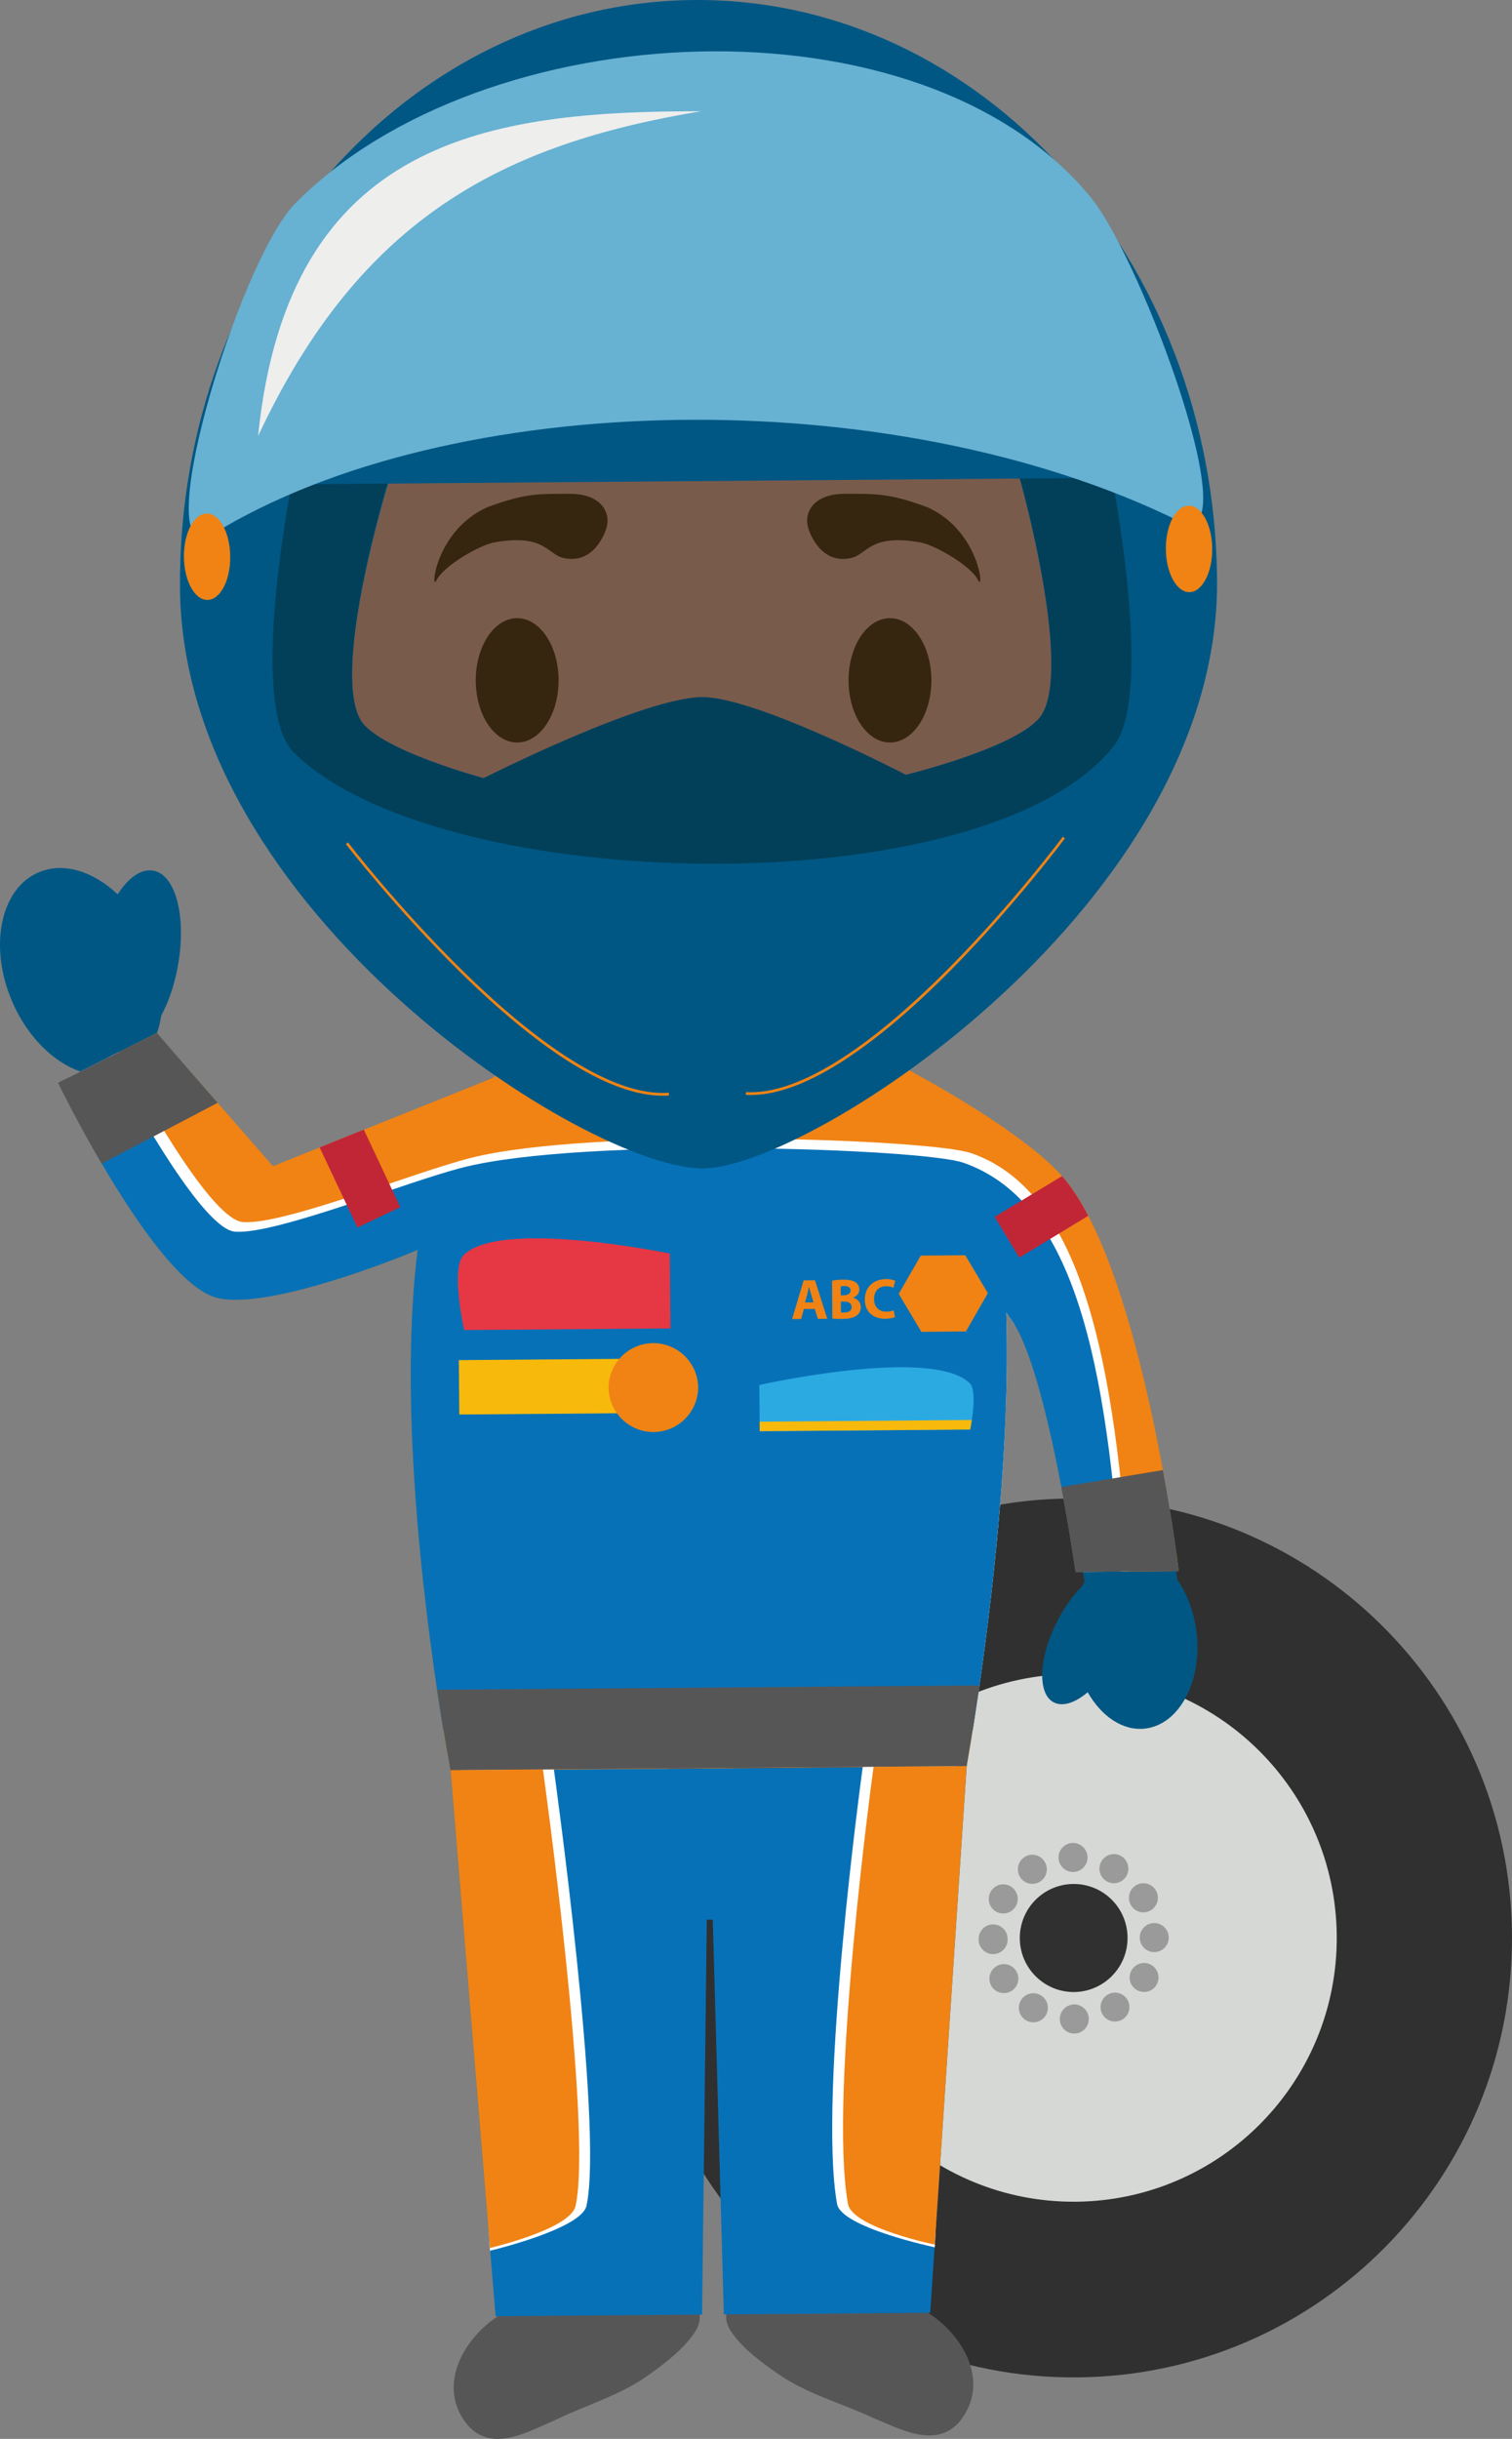 <svg version="1.1" xmlns="http://www.w3.org/2000/svg" xmlns:xlink="http://www.w3.org/1999/xlink" width="73.005" height="117.678" viewBox="0,0,73.005,117.678"><rect x="0" y="0" width="73.005" height="117.678" fill="#808080" stroke="none"/><g transform="translate(-203.029,-121.173)"><g data-paper-data="{&quot;isPaintingLayer&quot;:true}" fill-rule="evenodd" stroke="none" stroke-width="1" stroke-linecap="butt" stroke-linejoin="miter" stroke-miterlimit="10" stroke-dasharray="" stroke-dashoffset="0" style="mix-blend-mode: normal"><path d="M276.033,214.514c0.092,11.707 -9.305,21.277 -20.995,21.37c-11.685,0.094 -21.236,-9.324 -21.328,-21.033c-0.095,-11.712 9.306,-21.282 20.99,-21.374c11.69,-0.095 21.24,9.328 21.333,21.037" fill="#303030"/><path d="M267.572,214.581c0.055,7.027 -5.585,12.769 -12.603,12.827c-7.017,0.055 -12.747,-5.597 -12.8,-12.626c-0.057,-7.036 5.583,-12.777 12.598,-12.833c7.017,-0.055 12.75,5.596 12.805,12.632" fill="#d6d8d6"/><path d="M257.471,214.66c0.012,1.439 -1.142,2.616 -2.581,2.631c-1.438,0.008 -2.611,-1.149 -2.621,-2.587c-0.006,-0.691 0.262,-1.356 0.746,-1.848c0.484,-0.493 1.144,-0.773 1.834,-0.78c0.691,-0.006 1.355,0.263 1.847,0.748c0.492,0.485 0.771,1.146 0.775,1.836" fill="#303030"/><path d="M255.54,210.795c0.001,0.386 -0.311,0.701 -0.697,0.703c-0.386,0.002 -0.702,-0.309 -0.705,-0.696c-0.003,-0.386 0.307,-0.702 0.694,-0.706c0.388,-0 0.703,0.312 0.707,0.7M255.6,218.588c0.003,0.387 -0.307,0.703 -0.694,0.706c-0.387,0.003 -0.703,-0.307 -0.706,-0.694c-0.003,-0.388 0.307,-0.706 0.695,-0.713c0.387,0.001 0.702,0.314 0.705,0.701M251.68,214.719c0.016,0.259 -0.113,0.505 -0.334,0.64c-0.221,0.135 -0.499,0.138 -0.722,0.006c-0.223,-0.132 -0.356,-0.376 -0.344,-0.635c-0.001,-0.385 0.308,-0.699 0.693,-0.704c0.386,-0.003 0.702,0.307 0.707,0.693M252.17,212.794c0.002,0.388 -0.31,0.704 -0.698,0.707c-0.185,0.002 -0.364,-0.071 -0.495,-0.201c-0.132,-0.131 -0.205,-0.308 -0.205,-0.494c-0.003,-0.186 0.067,-0.366 0.197,-0.5c0.129,-0.134 0.306,-0.211 0.492,-0.213c0.389,-0 0.705,0.312 0.71,0.701M253.574,211.365c0.002,0.388 -0.31,0.704 -0.698,0.707c-0.185,0.001 -0.363,-0.072 -0.494,-0.202c-0.131,-0.13 -0.205,-0.308 -0.206,-0.493c-0.005,-0.386 0.302,-0.704 0.688,-0.713c0.389,-0 0.705,0.312 0.71,0.701M259.46,214.656c0.003,0.388 -0.308,0.705 -0.696,0.71c-0.387,0.001 -0.701,-0.312 -0.703,-0.699c-0.003,-0.386 0.307,-0.702 0.693,-0.705c0.386,-0.003 0.702,0.307 0.705,0.693M257.538,212.751c0.005,0.388 0.32,0.7 0.708,0.697c0.385,-0.007 0.693,-0.323 0.69,-0.708c-0.001,-0.387 -0.315,-0.7 -0.702,-0.7c-0.388,0.005 -0.699,0.323 -0.696,0.711M256.113,211.345c0.004,0.388 0.32,0.7 0.707,0.697c0.386,-0.005 0.694,-0.322 0.69,-0.708c0,-0.186 -0.074,-0.364 -0.206,-0.496c-0.132,-0.131 -0.31,-0.205 -0.496,-0.204c-0.388,0.005 -0.698,0.323 -0.695,0.711M252.2,216.641c-0.003,-0.388 -0.32,-0.701 -0.708,-0.699c-0.386,0.007 -0.694,0.324 -0.69,0.71c0.001,0.185 0.075,0.362 0.207,0.491c0.132,0.13 0.31,0.201 0.495,0.199c0.185,0 0.363,-0.074 0.493,-0.205c0.13,-0.131 0.203,-0.309 0.202,-0.495M253.625,218.043c-0.005,-0.386 -0.321,-0.696 -0.707,-0.695c-0.387,0.003 -0.699,0.32 -0.696,0.708c0.003,0.387 0.32,0.699 0.708,0.696c0.186,-0.001 0.364,-0.077 0.495,-0.21c0.13,-0.133 0.203,-0.312 0.2,-0.498M257.57,216.598c-0.002,-0.388 0.308,-0.705 0.696,-0.71c0.386,0 0.699,0.313 0.7,0.699c0.002,0.184 -0.07,0.362 -0.199,0.493c-0.129,0.132 -0.306,0.206 -0.49,0.207c-0.185,0.003 -0.364,-0.069 -0.497,-0.198c-0.133,-0.129 -0.208,-0.306 -0.21,-0.492M256.167,218.023c-0,-0.386 0.309,-0.7 0.695,-0.706c0.384,-0 0.697,0.31 0.7,0.694c0.003,0.385 -0.306,0.7 -0.692,0.704c-0.385,0.003 -0.7,-0.306 -0.704,-0.692" fill="#9b9a9a"/><path d="M254.644,178.639c3.713,4.675 5.235,18.819 5.235,18.819c0,0 -0.005,-0.02 -0.007,-0.065c0.479,0.681 0.82,1.574 0.933,2.566c0.27,2.364 -0.843,4.431 -2.49,4.62c-1.07,0.125 -2.103,-0.588 -2.768,-1.753c-0.604,0.51 -1.205,0.713 -1.64,0.487c-0.808,-0.418 -0.728,-2.188 0.187,-3.942c0.31,-0.613 0.711,-1.176 1.19,-1.668c0.037,-0.074 0.074,-0.141 0.109,-0.215c0,0 -1.672,-10.212 -3.397,-12.616c-0.869,-1.2 -1.426,-1.874 -1.622,-2.412c-0.161,-0.429 -0.338,-1.257 -0.412,-1.562c-0.569,-2.425 -3.609,-7.876 -3.609,-7.876c0,0 6.488,3.334 8.291,5.617M204.882,163.271c1.2,-0.521 2.648,-0.062 3.827,1.055c0.523,-0.805 1.145,-1.253 1.727,-1.142c1.092,0.196 1.613,2.277 1.175,4.633c-0.164,0.898 -0.447,1.713 -0.797,2.359c-0.046,0.298 -0.11,0.577 -0.205,0.835l5.564,6.448l11.663,-4.29c0,0 -1.965,3.17 -2.441,4.332c-0.355,0.846 -1.023,3.512 -1.023,3.512c0,0 -8.514,3.547 -10.946,2.687c-3.006,-1.07 -6.522,-10.82 -6.522,-10.82l0.007,-0.003c-1.3,-0.45 -2.557,-1.673 -3.29,-3.367c-1.144,-2.651 -0.58,-5.444 1.26,-6.24" fill="#005784"/><path d="M254.963,197.022c0,0 -1.374,-9.75 -3.097,-12.16c-0.088,-0.122 -0.175,-0.242 -0.253,-0.358c0.317,9.61 -1.91,21.898 -1.91,21.898l-24.918,0.199c0,0 -2.882,-14.823 -1.596,-25.118c-0.585,0.27 -7.532,3.086 -9.862,2.26c-3.001,-1.064 -7.494,-10.325 -7.494,-10.325l4.765,-2.4l5.61,6.425l10.569,-4.237c2.077,-1.387 8.413,-1.657 8.413,-1.657l1.761,0.037h0.15l1.76,-0.067c0,0 6.317,0.152 8.431,1.498c0.855,0.464 5.58,3.08 7.223,5.148c3.714,4.678 5.43,18.819 5.43,18.819l-4.982,0.037" fill="#f08314"/><path d="M255.359,197.017c0,0 -1.384,-10.21 -3.104,-12.616c-0.088,-0.123 -0.177,-0.245 -0.253,-0.358c0.009,0.351 0.023,0.713 0.024,1.071c-0.047,-0.095 -0.107,-0.173 -0.16,-0.252c-0.088,-0.122 -0.175,-0.242 -0.254,-0.358c0.238,7.115 -0.925,15.7 -1.545,19.676l-25.234,0.025c-0.723,-4.35 -2.257,-15.148 -1.26,-23.19c-0.585,0.277 -7.524,3.092 -9.852,2.269c-2.741,-0.972 -6.7,-8.726 -7.395,-10.113l2.445,-1.232c1.541,2.852 4.565,8.107 6,8.202c1.971,0.138 8.235,-2.402 11.008,-3.102c5.861,-1.472 22.194,-0.919 24.164,-0.219c4.981,1.749 6.812,8.91 7.581,20.185l-2.164,0.012" fill="#ffffff"/><path d="M254.963,197.022c0,0 -1.374,-9.75 -3.097,-12.16c-0.088,-0.122 -0.175,-0.242 -0.253,-0.358c0.246,7.406 -1.018,16.406 -1.615,20.142l-25.561,0.021c-0.716,-4.346 -2.253,-15.146 -1.248,-23.184c-0.585,0.27 -7.532,3.086 -9.862,2.26c-3.001,-1.064 -7.494,-10.325 -7.494,-10.325l2.434,-1.223c1.504,2.795 4.643,8.31 6.118,8.409c1.973,0.139 8.235,-2.402 11.01,-3.103c5.856,-1.477 22.191,-0.914 24.161,-0.222c4.975,1.754 6.805,8.455 7.579,19.728l-2.172,0.014" fill="#0771b7"/><path d="M207.938,177.32c-1.23,-2.102 -2.105,-3.9 -2.105,-3.9l4.765,-2.4l2.94,3.365l-5.6,2.935M254.963,197.021c0,0 -0.257,-1.832 -0.69,-4.1l4.905,-0.815c0.521,2.813 0.767,4.878 0.767,4.878l-4.982,0.037" fill="#565657"/><path d="M235.401,185.271l-9.963,0.078c0,0 -0.66,-2.97 -0.027,-3.611c1.745,-1.784 9.96,-0.079 9.96,-0.079z" fill="#e63744"/><path d="M249.874,190.15l-10.163,0.08l-0.019,-2.23c0,0 8.35,-1.872 10.163,-0.081c0.399,0.39 0.019,2.231 0.019,2.231" fill="#2baae2"/><path d="M249.874,190.15l-10.163,0.08l-0.005,-0.46l10.246,-0.081zM235.765,189.341l-10.559,0.083l-0.023,-2.624l10.56,-0.083z" fill="#f7b90b"/><path d="M236.74,188.084c0.005,0.575 -0.218,1.129 -0.622,1.539c-0.403,0.41 -0.953,0.643 -1.528,0.648c-1.194,0.004 -2.167,-0.956 -2.178,-2.15c0.013,-1.178 0.967,-2.13 2.145,-2.14c1.178,-0.01 2.148,0.925 2.182,2.103M242.31,184.014l-0.12,-0.39c-0.034,-0.111 -0.064,-0.25 -0.099,-0.358h-0.004c-0.028,0.108 -0.053,0.247 -0.08,0.36l-0.11,0.392zM241.843,184.334l-0.132,0.48l-0.435,0.003l0.555,-1.865l0.548,-0.005l0.592,1.856l-0.454,0.004l-0.145,-0.477l-0.53,0.004zM243.633,184.498c0.046,0.01 0.092,0.007 0.163,0.007c0.19,0 0.355,-0.074 0.355,-0.272c-0.002,-0.19 -0.17,-0.259 -0.375,-0.259l-0.148,0.002zM243.626,183.674l0.136,-0.002c0.22,0 0.336,-0.095 0.336,-0.233c-0.002,-0.136 -0.108,-0.215 -0.302,-0.213c-0.087,0 -0.138,0.012 -0.175,0.017zM243.202,182.966c0.18,-0.033 0.363,-0.049 0.546,-0.049c0.253,-0.002 0.412,0.026 0.548,0.102c0.139,0.072 0.226,0.215 0.226,0.371c0,0.162 -0.095,0.316 -0.302,0.397v0.005c0.212,0.055 0.37,0.212 0.373,0.454c0.002,0.154 -0.069,0.301 -0.191,0.395c-0.138,0.11 -0.36,0.168 -0.728,0.173c-0.205,0 -0.366,-0.007 -0.456,-0.023zM246.242,184.723c-0.072,0.04 -0.247,0.079 -0.47,0.081c-0.64,0.005 -0.981,-0.388 -0.986,-0.914c-0.004,-0.639 0.45,-0.994 1.009,-0.999c0.157,-0.007 0.313,0.02 0.458,0.079l-0.083,0.336c-0.112,-0.05 -0.234,-0.074 -0.357,-0.071c-0.327,0.002 -0.585,0.21 -0.582,0.623c0.004,0.37 0.225,0.607 0.598,0.605c0.127,0 0.268,-0.03 0.35,-0.067zM247.517,185.436l-1.094,-1.833l1.064,-1.846l2.149,-0.016l1.091,1.828l-1.061,1.848z" fill="#f08314"/><path d="M218.461,176.538l2.133,-0.859l1.763,3.739l-2.07,0.985zM252.243,181.856l-1.189,-1.97l3.254,-1.964c0.071,0.078 0.14,0.159 0.205,0.242c0.374,0.474 0.728,1.041 1.06,1.674z" fill="#c12636"/><path d="M247.737,232.705c1.822,1.105 3.146,3.452 1.615,5.324c-1.159,1.32 -2.884,0.332 -4.196,-0.203c-1.451,-0.681 -3.105,-1.131 -4.42,-2.017c-0.847,-0.582 -1.85,-1.286 -2.427,-2.167c-0.178,-0.27 -0.263,-0.598 -0.2,-0.86zM227.165,232.87c-1.798,1.13 -3.095,3.503 -1.531,5.346c1.179,1.304 2.89,0.287 4.194,-0.27c1.441,-0.701 3.083,-1.181 4.387,-2.086c0.84,-0.595 1.826,-1.313 2.393,-2.204c0.172,-0.272 0.25,-0.602 0.188,-0.863l-9.63,0.076z" fill="#565657"/><path d="M249.703,206.403l-1.76,26.363l-9.965,0.079l-0.534,-19.05l-0.288,0.002l-0.228,19.057l-9.97,0.078l-2.174,-26.33z" fill="#0771b7"/><path d="M225.304,206.578l4.468,-0.034c0,0 2.409,17.259 1.574,21.062c-0.252,1.129 -4.66,2.167 -4.66,2.167zM243.446,227.517c-0.942,-5.25 1.24,-21.095 1.24,-21.095l4.49,-0.035l-1.011,23.22c0,0 -4.512,-0.948 -4.719,-2.09" fill="#ffffff"/><path d="M224.783,206.584l4.46,-0.037c0,0 2.411,17.262 1.577,21.063c-0.249,1.128 -4.134,2.03 -4.134,2.03zM243.972,227.513c-0.946,-5.25 1.237,-21.093 1.237,-21.093l4.493,-0.034l-1.54,23.093c0,0 -3.987,-0.824 -4.19,-1.966" fill="#f08314"/><path d="M224.779,206.584c-0.019,-0.132 -0.302,-1.579 -0.645,-3.88l26.185,-0.207c-0.331,2.308 -0.598,3.756 -0.617,3.888l-24.923,0.198" fill="#565657"/><path d="M259.793,150.703c1.177,0.748 0.051,7.715 -2.36,7.735c-0.069,0 -0.141,0 -0.205,-0.004c-3.858,7.052 -11.306,11.857 -19.896,11.928c-8.602,0.067 -16.136,-4.624 -20.096,-11.631c-0.159,0.017 -0.323,0.028 -0.484,0.028c-2.416,0.021 -3.537,-7.117 -2.222,-7.855c-0.162,-1.072 -0.249,-2.162 -0.258,-3.282c-0.102,-12.662 10.059,-23.003 22.696,-23.104c12.632,-0.1 22.957,10.077 23.055,22.74c0.01,1.172 -0.068,2.321 -0.23,3.445" data-paper-data="{&quot;origPos&quot;:null}" fill="#795b4c"/><path d="M232.311,146.65c0,0 -0.503,1.803 -2.082,1.446c-0.772,-0.174 -0.908,-1.201 -3.386,-0.74c-0.779,0.18 -2.417,1.156 -2.732,1.808c-0.316,0.652 -0.088,-2.392 2.457,-3.522c1.835,-0.675 2.457,-0.642 3.977,-0.642c1.52,0 1.987,0.907 1.766,1.65M242.052,146.65c0,0 0.503,1.803 2.082,1.446c0.772,-0.174 0.908,-1.201 3.386,-0.74c0.779,0.18 2.417,1.156 2.732,1.808c0.316,0.652 0.087,-2.392 -2.457,-3.522c-1.835,-0.675 -2.457,-0.642 -3.977,-0.642c-1.52,0 -1.987,0.907 -1.766,1.65" data-paper-data="{&quot;origPos&quot;:null}" fill="#36260f"/><path d="M230,154c0,1.657 -0.895,3 -2,3c-1.105,0 -2,-1.343 -2,-3c0,-1.657 0.895,-3 2,-3c1.105,0 2,1.343 2,3M248,154c0,1.657 -0.895,3 -2,3c-1.105,0 -2,-1.343 -2,-3c0,-1.657 0.895,-3 2,-3c1.105,0 2,1.343 2,3" data-paper-data="{&quot;origPos&quot;:null}" fill="#36260f"/><path d="M237.02,157.069c-1.125,0.153 -3.02,1.834 -3.02,1.834c0,0 0.207,-1.009 0.503,-1.299c0.8,-1.156 2.487,-1.604 2.487,-1.604c0,0 2.173,0.703 2.65,1.588c0.443,0.824 0.34,1.238 0.34,1.238c0,0 -2.121,-1.871 -2.96,-1.756z" fill="#eeac6c"/><path d="M230.2,160.696c0,0 6.897,3.208 13.172,-0.397c0,0 -1.39,5.47 -5.95,5.561c-4.115,0.122 -4.984,-1.492 -5.477,-1.956c-0.492,-0.463 -1.42,-1.772 -1.745,-3.208" fill="#eeac6c"/><path d="M237.025,168.258c-7.648,0.06 -7.708,-7.548 -7.708,-7.548c7.65,2.37 15.298,-0.12 15.298,-0.12c0,0 0.06,7.608 -7.59,7.668M236.94,158.02c0.451,-0.006 0.9,-0.064 1.338,-0.173c1.204,-0.306 1.992,-0.888 2.024,-0.916l-0.272,-0.367c-0.03,0.023 -2.989,2.19 -6.022,0.049l-0.263,0.371c1.129,0.801 2.245,1.043 3.195,1.036" fill="#eeac6c"/><path d="M260.648,144.262c0.051,2.691 -0.838,8.525 -2.644,12.012c0,0 -4.601,-12.725 -8.321,-14.712c-4.546,-2.439 -16.464,1.218 -20.536,-1.952c-0.677,-0.524 -0.61,-1.729 -0.61,-1.729c0,0 -0.763,1.537 -1.133,1.973c-1.944,2.248 -7.008,5.528 -9.408,7.288c-1.923,1.415 -2.018,1.399 -1.525,9.462c0,0 -3.625,-7.311 -3.47,-12.21c0.046,-1.42 0.707,-4.553 1.791,-7.745c3.966,-8.128 12.262,-13.756 21.904,-13.835c11.067,-0.087 20.488,7.176 23.643,17.237c0.167,1.398 0.271,2.803 0.31,4.211" fill="#333433"/><path d="M234.338,174.066c-0.405,-0.146 -0.748,-0.338 -0.978,-0.568c-0.611,-0.603 -0.028,-3.413 -0.028,-3.413c1.244,0.195 2.502,0.288 3.761,0.277c1.285,-0.012 2.549,-0.124 3.784,-0.344c0,0 0.552,2.748 0.027,3.42c-0.036,0.037 -0.073,0.083 -0.115,0.118l0.012,0.023l-0.129,0.092c-0.099,0.078 -0.212,0.155 -0.336,0.221z" fill="#565657"/><path d="M246.77,158.559c0,0 5.675,-1.38 6.582,-2.936c1.433,-2.466 -1.091,-11.36 -1.091,-11.36l-30.49,0.242c0,0 -2.732,8.871 -1.35,11.379c0.795,1.45 5.956,2.837 5.956,2.837l10.592,-3.912l9.801,3.75M236.533,121.174c13.832,-0.11 25.137,12.426 25.26,27.988c0.124,15.57 -19.613,28.35 -24.813,28.389c-5.557,0.046 -25.135,-12.42 -25.26,-27.99c-0.122,-15.565 10.986,-28.276 24.813,-28.387" fill="#005784"/><path d="M256.72,144.226c0,0 2.061,10.464 0.088,12.944c-6.163,7.768 -32.538,7.276 -39.592,0.316c-2.257,-2.222 -0.104,-12.944 -0.104,-12.944l4.623,-0.037c0,0 -2.699,8.876 -1.315,11.38c0.799,1.449 5.955,2.836 5.955,2.836c0,0 7.773,-3.932 10.594,-3.912c2.623,0.016 9.802,3.75 9.802,3.75c0,0 5.67,-1.38 6.582,-2.937c1.432,-2.459 -1.069,-11.359 -1.069,-11.359l4.436,-0.037" fill="#02405a"/><path d="M235.052,174.041c0.093,0.001 0.187,-0.003 0.28,-0.011l-0.01,-0.132c-2.397,0.183 -5.829,-1.846 -9.935,-5.866c-3.109,-3.039 -5.533,-6.178 -5.553,-6.212l-0.105,0.081c0.025,0.032 2.452,3.17 5.57,6.226c1.829,1.795 3.533,3.2 5.069,4.19c1.805,1.157 3.379,1.736 4.685,1.724M239.321,174.007c-0.094,0 -0.189,0.003 -0.283,-0.007l0.012,-0.131c2.402,0.141 5.794,-1.941 9.836,-6.023c3.061,-3.09 5.438,-6.268 5.458,-6.3l0.104,0.078c-0.023,0.03 -2.4,3.21 -5.465,6.314c-1.802,1.823 -3.487,3.256 -5.012,4.269c-1.782,1.187 -3.346,1.789 -4.65,1.8" fill="#f08314"/><path d="M255.699,130.7c2.484,3.034 7.768,17.346 4.254,15.616c-13.862,-6.817 -35.205,-6.406 -46.63,0.616c-3.344,2.054 1.193,-13.128 3.946,-15.925c9.039,-9.207 30.247,-10.287 38.43,-0.307" fill="#67b1d2"/><path d="M215.49,142.214c1.46,-14.405 11.225,-15.677 21.39,-15.674c-9.561,1.587 -16.45,5.127 -21.39,15.674" fill="#eeeeed"/><path d="M214.145,148.028c0.01,1.151 -0.483,2.088 -1.1,2.093c-0.618,0.007 -1.124,-0.925 -1.136,-2.077c-0.009,-1.154 0.484,-2.088 1.103,-2.093c0.615,-0.007 1.124,0.923 1.133,2.077M261.56,147.65c0.009,1.15 -0.486,2.09 -1.103,2.095c-0.618,0.004 -1.127,-0.926 -1.136,-2.077c-0.009,-1.154 0.484,-2.09 1.101,-2.096c0.62,-0.004 1.129,0.924 1.138,2.077" fill="#f08314"/></g></g></svg>